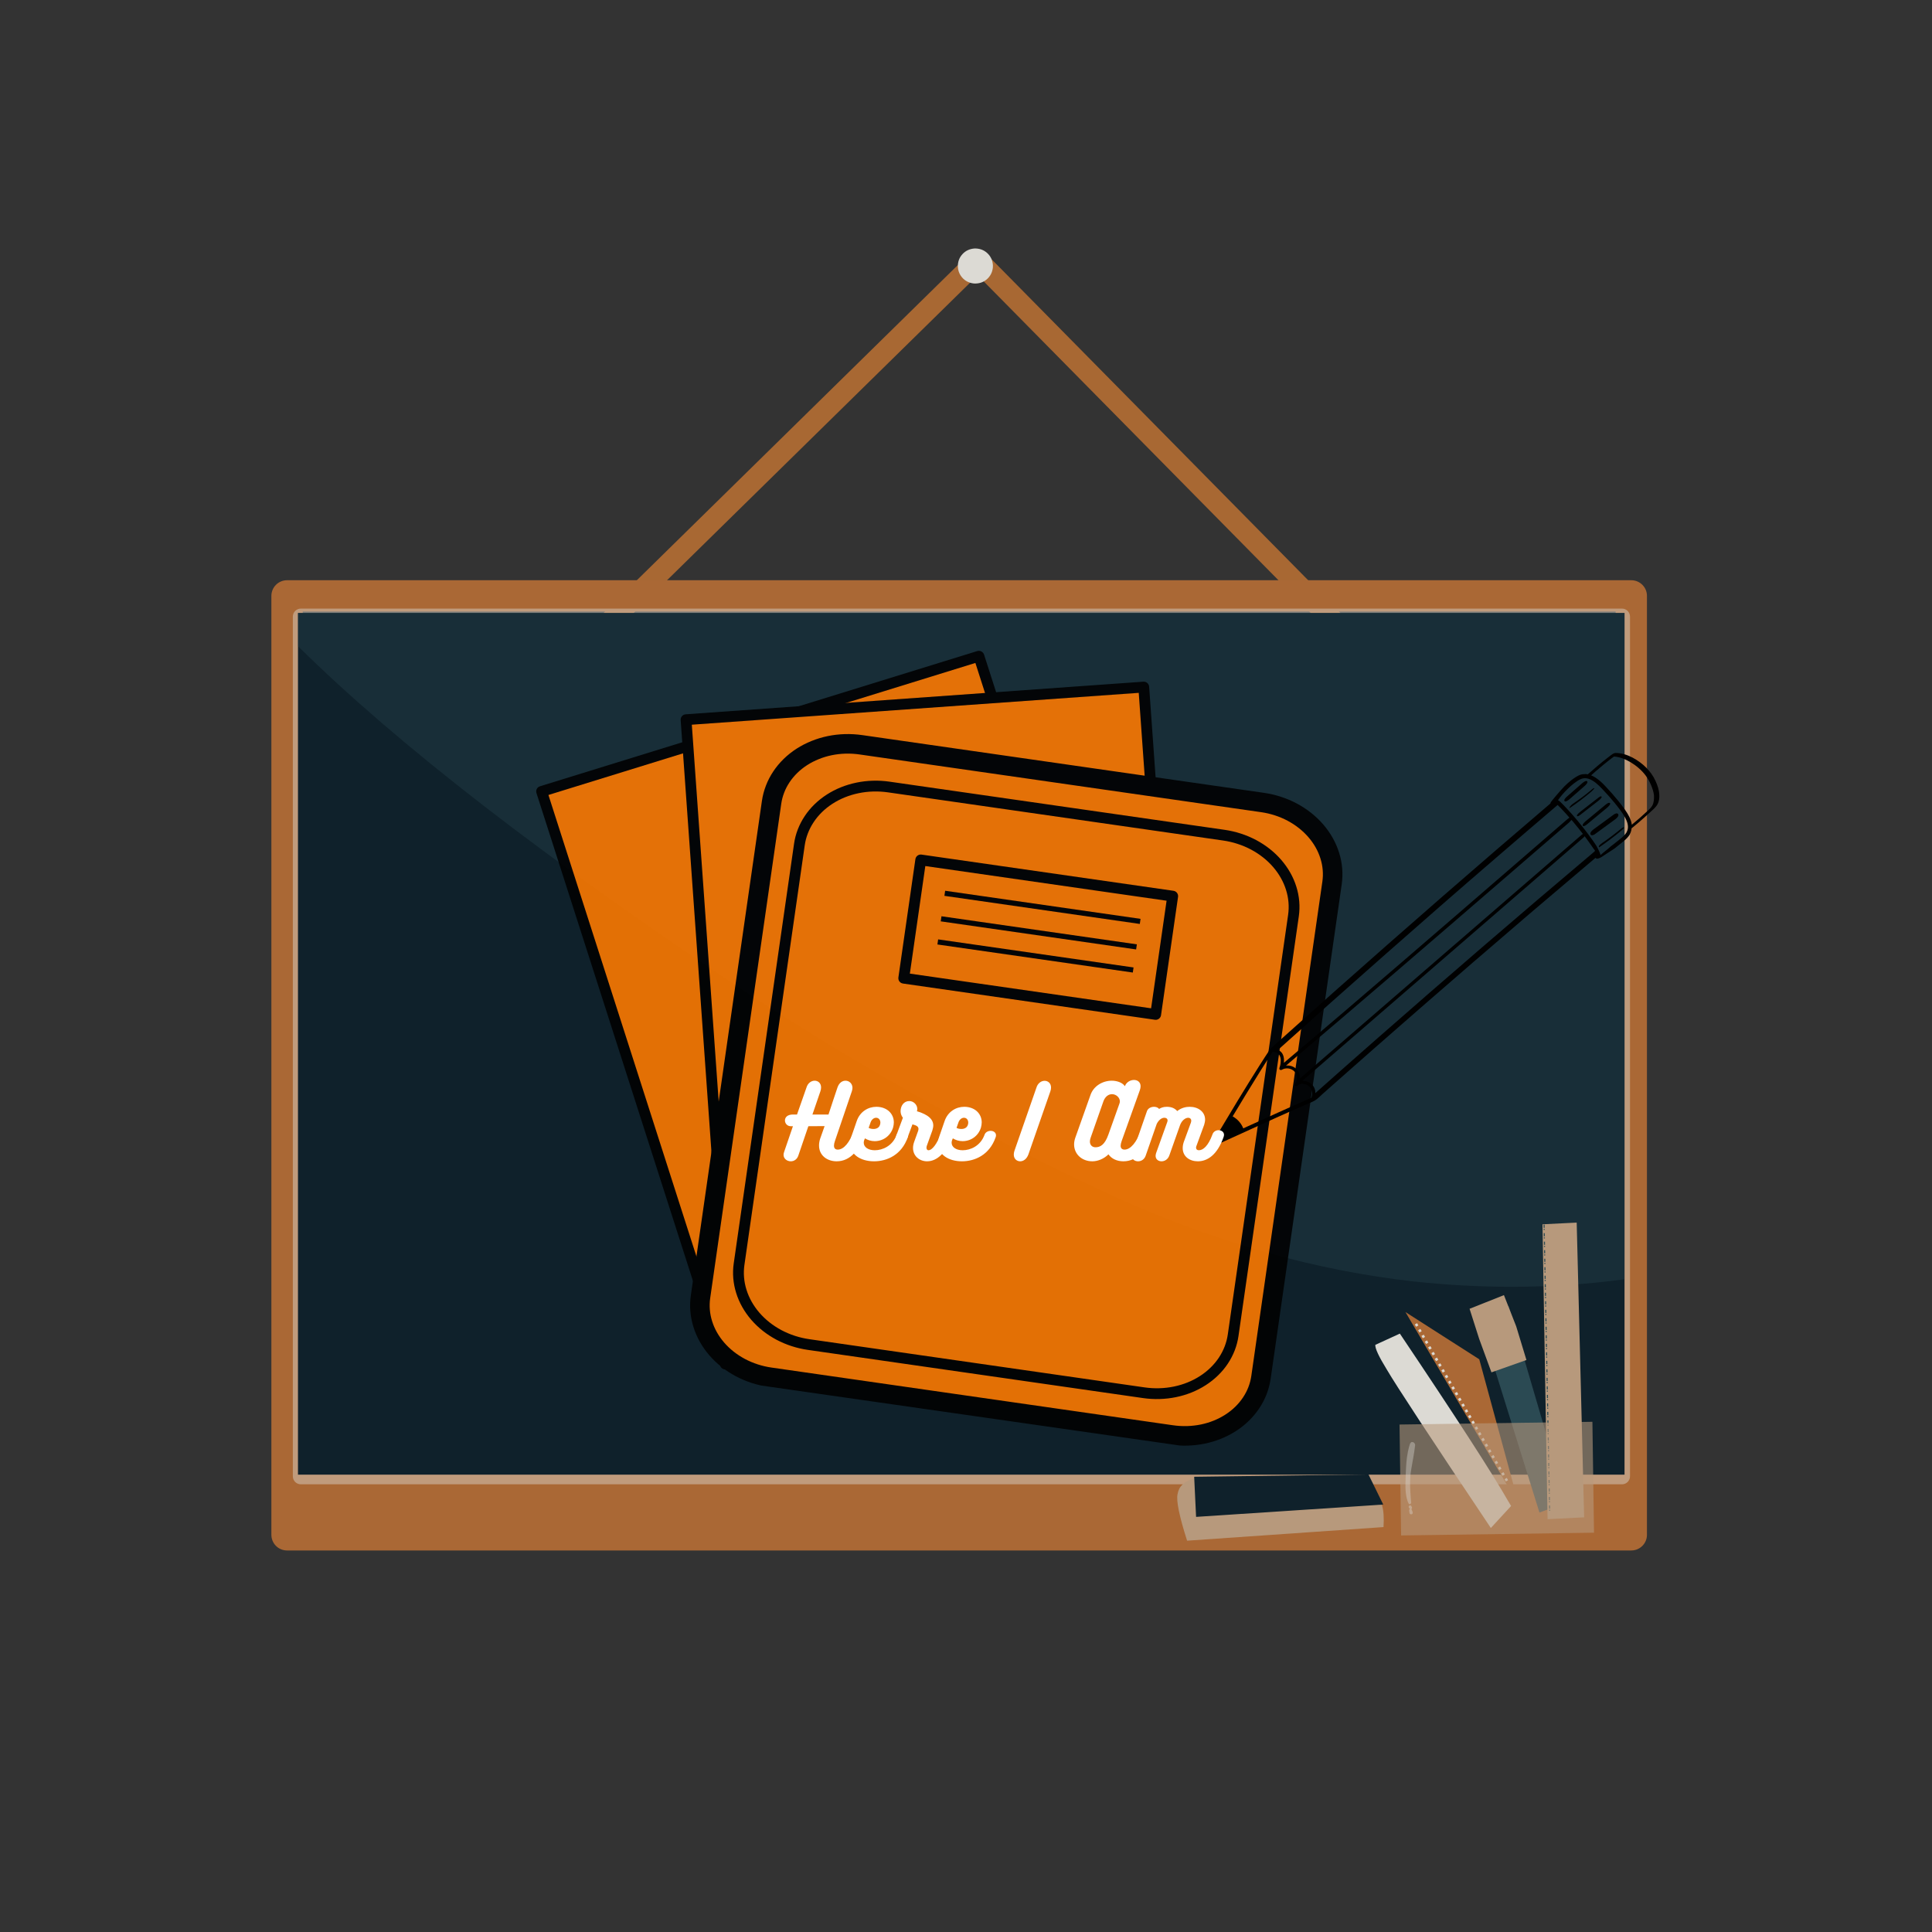 <svg xmlns="http://www.w3.org/2000/svg" xmlns:xlink="http://www.w3.org/1999/xlink" width="500" zoomAndPan="magnify" viewBox="0 0 375 375" height="500" preserveAspectRatio="xMidYMid meet" version="1.0"><rect x="0" y="0" width="375" height="375" fill="#333333" stroke="none"/><defs><filter x="0%" y="0%" width="100%" height="100%" id="1660d00b1e"><feColorMatrix values="0 0 0 0 1 0 0 0 0 1 0 0 0 0 1 0 0 0 1 0" color-interpolation-filters="sRGB"/></filter><g/><clipPath id="a528cf0a64"><path d="M 100 48.199 L 279 48.199 L 279 141 L 100 141 Z M 100 48.199 " clip-rule="nonzero"/></clipPath><clipPath id="b36d815641"><path d="M 185 48.199 L 193 48.199 L 193 56 L 185 56 Z M 185 48.199 " clip-rule="nonzero"/></clipPath><clipPath id="8086682e24"><path d="M 52.68 112 L 319.68 112 L 319.68 300.949 L 52.68 300.949 Z M 52.68 112 " clip-rule="nonzero"/></clipPath><mask id="44ac7fbdb5"><g filter="url(#1660d00b1e)"><rect x="-37.5" width="450" fill="#000000" y="-37.5" height="450" fill-opacity="0.88"/></g></mask><clipPath id="26e2baf2f3"><path d="M 18 14 L 139 14 L 139 152 L 18 152 Z M 18 14 " clip-rule="nonzero"/></clipPath><clipPath id="48e6ac6e8f"><path d="M -4.102 -2.617 L 205.258 27.375 L 184.305 173.633 L -25.059 143.637 Z M -4.102 -2.617 " clip-rule="nonzero"/></clipPath><clipPath id="9ea37d8859"><path d="M -4.102 -2.617 L 205.258 27.375 L 184.305 173.633 L -25.059 143.637 Z M -4.102 -2.617 " clip-rule="nonzero"/></clipPath><clipPath id="8207031656"><path d="M 17 13 L 140 13 L 140 153 L 17 153 Z M 17 13 " clip-rule="nonzero"/></clipPath><clipPath id="e0f576562d"><path d="M -4.102 -2.617 L 205.258 27.375 L 184.305 173.633 L -25.059 143.637 Z M -4.102 -2.617 " clip-rule="nonzero"/></clipPath><clipPath id="8982d21f37"><path d="M -4.102 -2.617 L 205.258 27.375 L 184.305 173.633 L -25.059 143.637 Z M -4.102 -2.617 " clip-rule="nonzero"/></clipPath><clipPath id="47c254675e"><path d="M 45 20 L 144 20 L 144 145 L 45 145 Z M 45 20 " clip-rule="nonzero"/></clipPath><clipPath id="eff70c99e2"><path d="M -4.102 -2.617 L 205.258 27.375 L 184.305 173.633 L -25.059 143.637 Z M -4.102 -2.617 " clip-rule="nonzero"/></clipPath><clipPath id="43fb9bc177"><path d="M -4.102 -2.617 L 205.258 27.375 L 184.305 173.633 L -25.059 143.637 Z M -4.102 -2.617 " clip-rule="nonzero"/></clipPath><clipPath id="75d4f5eaff"><path d="M 44 19 L 145 19 L 145 146 L 44 146 Z M 44 19 " clip-rule="nonzero"/></clipPath><clipPath id="a839c097db"><path d="M -4.102 -2.617 L 205.258 27.375 L 184.305 173.633 L -25.059 143.637 Z M -4.102 -2.617 " clip-rule="nonzero"/></clipPath><clipPath id="3511a6f86e"><path d="M -4.102 -2.617 L 205.258 27.375 L 184.305 173.633 L -25.059 143.637 Z M -4.102 -2.617 " clip-rule="nonzero"/></clipPath><clipPath id="d85234b9bc"><path d="M 49 31 L 172 31 L 172 166 L 49 166 Z M 49 31 " clip-rule="nonzero"/></clipPath><clipPath id="a02cf989cc"><path d="M -4.102 -2.617 L 205.258 27.375 L 184.305 173.633 L -25.059 143.637 Z M -4.102 -2.617 " clip-rule="nonzero"/></clipPath><clipPath id="482d04d935"><path d="M -4.102 -2.617 L 205.258 27.375 L 184.305 173.633 L -25.059 143.637 Z M -4.102 -2.617 " clip-rule="nonzero"/></clipPath><clipPath id="6c0d71b4b2"><path d="M 47 29 L 174 29 L 174 168 L 47 168 Z M 47 29 " clip-rule="nonzero"/></clipPath><clipPath id="9dca5bc780"><path d="M -4.102 -2.617 L 205.258 27.375 L 184.305 173.633 L -25.059 143.637 Z M -4.102 -2.617 " clip-rule="nonzero"/></clipPath><clipPath id="930cc371de"><path d="M -4.102 -2.617 L 205.258 27.375 L 184.305 173.633 L -25.059 143.637 Z M -4.102 -2.617 " clip-rule="nonzero"/></clipPath><clipPath id="702c5349d3"><path d="M 56 39 L 165 39 L 165 158 L 56 158 Z M 56 39 " clip-rule="nonzero"/></clipPath><clipPath id="c8515c4a39"><path d="M -4.102 -2.617 L 205.258 27.375 L 184.305 173.633 L -25.059 143.637 Z M -4.102 -2.617 " clip-rule="nonzero"/></clipPath><clipPath id="669f10bb73"><path d="M -4.102 -2.617 L 205.258 27.375 L 184.305 173.633 L -25.059 143.637 Z M -4.102 -2.617 " clip-rule="nonzero"/></clipPath><clipPath id="46c91db68d"><path d="M 55 38 L 166 38 L 166 159 L 55 159 Z M 55 38 " clip-rule="nonzero"/></clipPath><clipPath id="38396bae76"><path d="M -4.102 -2.617 L 205.258 27.375 L 184.305 173.633 L -25.059 143.637 Z M -4.102 -2.617 " clip-rule="nonzero"/></clipPath><clipPath id="55ed7c12b6"><path d="M -4.102 -2.617 L 205.258 27.375 L 184.305 173.633 L -25.059 143.637 Z M -4.102 -2.617 " clip-rule="nonzero"/></clipPath><clipPath id="094ecaa34a"><path d="M 88 53 L 141 53 L 141 84 L 88 84 Z M 88 53 " clip-rule="nonzero"/></clipPath><clipPath id="a86999dc65"><path d="M -4.102 -2.617 L 205.258 27.375 L 184.305 173.633 L -25.059 143.637 Z M -4.102 -2.617 " clip-rule="nonzero"/></clipPath><clipPath id="47ab588b32"><path d="M -4.102 -2.617 L 205.258 27.375 L 184.305 173.633 L -25.059 143.637 Z M -4.102 -2.617 " clip-rule="nonzero"/></clipPath><clipPath id="168cb01ee1"><path d="M 87 52 L 142 52 L 142 85 L 87 85 Z M 87 52 " clip-rule="nonzero"/></clipPath><clipPath id="c3d9941c5e"><path d="M -4.102 -2.617 L 205.258 27.375 L 184.305 173.633 L -25.059 143.637 Z M -4.102 -2.617 " clip-rule="nonzero"/></clipPath><clipPath id="0fd10625a5"><path d="M -4.102 -2.617 L 205.258 27.375 L 184.305 173.633 L -25.059 143.637 Z M -4.102 -2.617 " clip-rule="nonzero"/></clipPath><clipPath id="9d3f8774fd"><path d="M 91 54 L 141 54 L 141 72 L 91 72 Z M 91 54 " clip-rule="nonzero"/></clipPath><clipPath id="2316253d9b"><path d="M -4.102 -2.617 L 205.258 27.375 L 184.305 173.633 L -25.059 143.637 Z M -4.102 -2.617 " clip-rule="nonzero"/></clipPath><clipPath id="dc77bf1f32"><path d="M -4.102 -2.617 L 205.258 27.375 L 184.305 173.633 L -25.059 143.637 Z M -4.102 -2.617 " clip-rule="nonzero"/></clipPath><clipPath id="beabfd7e6b"><path d="M 90 59 L 140 59 L 140 77 L 90 77 Z M 90 59 " clip-rule="nonzero"/></clipPath><clipPath id="8fedfec53c"><path d="M -4.102 -2.617 L 205.258 27.375 L 184.305 173.633 L -25.059 143.637 Z M -4.102 -2.617 " clip-rule="nonzero"/></clipPath><clipPath id="852ef2944d"><path d="M -4.102 -2.617 L 205.258 27.375 L 184.305 173.633 L -25.059 143.637 Z M -4.102 -2.617 " clip-rule="nonzero"/></clipPath><clipPath id="4cd1e542a8"><path d="M 89 64 L 139 64 L 139 81 L 89 81 Z M 89 64 " clip-rule="nonzero"/></clipPath><clipPath id="eeec463bef"><path d="M -4.102 -2.617 L 205.258 27.375 L 184.305 173.633 L -25.059 143.637 Z M -4.102 -2.617 " clip-rule="nonzero"/></clipPath><clipPath id="eed81e8670"><path d="M -4.102 -2.617 L 205.258 27.375 L 184.305 173.633 L -25.059 143.637 Z M -4.102 -2.617 " clip-rule="nonzero"/></clipPath><clipPath id="d72c592ea5"><rect x="0" width="180" y="0" height="171"/></clipPath><clipPath id="49042927d8"><path d="M 235.121 146.117 L 322.121 146.117 L 322.121 222.617 L 235.121 222.617 Z M 235.121 146.117 " clip-rule="nonzero"/></clipPath></defs><g clip-path="url(#a528cf0a64)"><path fill="#a86833" d="M 100.887 134.938 L 188.344 49.062 C 189.152 48.266 190.453 48.277 191.25 49.086 L 278.355 137.406 C 279.152 138.211 279.141 139.512 278.332 140.309 C 277.527 141.105 276.227 141.094 275.43 140.285 L 188.32 51.965 L 191.227 51.988 L 103.766 137.863 C 102.957 138.66 101.656 138.648 100.859 137.84 C 100.062 137.031 100.074 135.73 100.887 134.938 Z M 100.887 134.938 " fill-opacity="1" fill-rule="nonzero"/></g><g clip-path="url(#b36d815641)"><path fill="#dcdad4" d="M 192.723 51.473 L 192.715 51.934 C 192.609 52.871 192.215 53.633 191.527 54.227 C 190.832 54.816 189.996 55.082 189.016 55.023 C 188.078 54.918 187.316 54.523 186.723 53.836 C 186.535 53.613 186.375 53.367 186.246 53.102 L 186.082 52.688 C 185.988 52.402 185.934 52.105 185.918 51.789 C 185.895 50.828 186.191 50.008 186.801 49.34 C 187.41 48.668 188.199 48.301 189.16 48.23 C 190.125 48.211 190.945 48.504 191.613 49.113 C 192.285 49.723 192.656 50.508 192.723 51.473 " fill-opacity="1" fill-rule="nonzero"/></g><g clip-path="url(#8086682e24)"><path fill="#aa6835" d="M 55.715 112.621 L 316.629 112.621 C 318.309 112.621 319.672 113.98 319.672 115.656 L 319.672 297.91 C 319.672 299.586 318.309 300.945 316.629 300.945 L 55.715 300.945 C 54.91 300.945 54.137 300.629 53.566 300.059 C 52.996 299.488 52.676 298.715 52.676 297.91 L 52.676 115.656 C 52.676 114.852 52.996 114.078 53.566 113.512 C 54.137 112.941 54.91 112.621 55.715 112.621 M 55.715 118.695 L 58.758 115.656 L 58.758 297.91 L 55.715 294.875 L 316.629 294.875 L 313.59 297.91 L 313.59 115.656 L 316.629 118.695 Z M 55.715 118.695 " fill-opacity="1" fill-rule="nonzero"/></g><path fill="#aa6835" d="M 57.414 282.344 L 314.035 282.344 C 316.105 282.344 317.785 284.02 317.785 286.09 L 317.785 291.898 C 317.785 293.965 316.105 295.641 314.035 295.641 L 57.414 295.641 C 56.418 295.641 55.465 295.246 54.762 294.547 C 54.059 293.844 53.664 292.891 53.664 291.898 L 53.664 286.09 C 53.664 285.098 54.059 284.145 54.762 283.441 C 55.465 282.738 56.418 282.344 57.414 282.344 M 57.414 289.832 L 61.164 286.09 L 61.164 291.898 L 57.414 288.152 L 314.035 288.152 L 310.289 291.898 L 310.289 286.09 L 314.035 289.836 Z M 57.414 289.832 " fill-opacity="1" fill-rule="nonzero"/><path fill="#dcdad4" d="M 58.395 118.129 L 314.824 118.129 C 315.688 118.129 316.383 118.828 316.383 119.688 L 316.383 286.547 C 316.383 287.406 315.688 288.105 314.824 288.105 L 58.395 288.105 C 57.98 288.105 57.586 287.941 57.293 287.648 C 57.004 287.355 56.84 286.961 56.84 286.547 L 56.84 119.688 C 56.84 119.273 57.004 118.879 57.293 118.586 C 57.586 118.293 57.98 118.129 58.395 118.129 M 58.395 121.242 L 59.953 119.688 L 59.953 286.547 L 58.395 284.992 L 314.824 284.992 L 313.27 286.547 L 313.27 119.688 L 314.824 121.242 Z M 58.395 121.242 " fill-opacity="0.451" fill-rule="nonzero"/><path fill="#0f212b" d="M 57.836 118.973 L 315.32 118.973 L 315.32 286.227 C 229.492 286.227 143.664 286.227 57.836 286.227 C 57.836 230.477 57.836 174.723 57.836 118.973 " fill-opacity="1" fill-rule="nonzero"/><path fill="#2b4a53" d="M 57.836 118.973 C 57.836 121.121 57.836 123.266 57.836 125.414 C 77.199 144.551 106.082 166.875 144.484 192.391 C 168.395 208.043 192.832 221.559 217.793 232.945 C 236.777 241.363 255.641 246.625 274.387 248.73 C 280.805 249.422 287.141 249.766 293.395 249.766 C 300.816 249.766 308.125 249.281 315.316 248.305 L 315.32 248.305 L 315.32 118.973 Z M 57.836 118.973 " fill-opacity="0.333" fill-rule="nonzero"/><path fill="#dcdad4" d="M 293.305 292.309 L 292.742 291.375 C 289.73 286.086 282.723 275.242 271.711 258.852 L 266.945 261.035 C 266.891 261.73 267.637 263.328 269.18 265.828 C 270.996 268.941 277.73 279.191 289.371 296.582 L 293.305 292.309 " fill-opacity="1" fill-rule="nonzero"/><path fill="#2b4a53" d="M 286.742 254.871 L 298.805 293.574 C 300.547 292.941 302.293 292.305 304.035 291.672 C 300.305 278.957 296.574 266.246 292.844 253.535 L 286.742 254.871 " fill-opacity="1" fill-rule="nonzero"/><path fill="#b7997c" d="M 289.488 266.375 L 287.102 259.859 L 285.242 254.035 L 291.914 251.383 L 294.293 257.441 L 296.281 263.977 L 289.488 266.375 " fill-opacity="1" fill-rule="nonzero"/><path fill="#aa6835" d="M 287.125 263.836 L 279.961 259.254 L 272.797 254.668 C 280.152 267.188 287.504 279.703 294.855 292.219 L 287.125 263.836 " fill-opacity="1" fill-rule="nonzero"/><path fill="#dcdad4" d="M 275.695 257.938 L 275.953 258.383 L 275.516 258.637 L 275.258 258.191 Z M 276.34 259.051 L 276.598 259.496 L 276.16 259.75 L 275.902 259.305 Z M 276.984 260.164 L 277.242 260.609 L 276.805 260.863 L 276.547 260.418 Z M 277.633 261.273 L 277.891 261.719 L 277.449 261.973 L 277.191 261.527 Z M 278.277 262.387 L 278.535 262.832 L 278.094 263.086 L 277.836 262.641 Z M 278.922 263.5 L 279.18 263.945 L 278.738 264.199 L 278.48 263.754 Z M 279.566 264.613 L 279.824 265.059 L 279.387 265.312 L 279.129 264.867 Z M 280.211 265.723 L 280.469 266.168 L 280.031 266.422 L 279.773 265.977 Z M 280.855 266.836 L 281.113 267.281 L 280.676 267.535 L 280.418 267.09 Z M 281.5 267.949 L 281.758 268.395 L 281.32 268.648 L 281.062 268.203 Z M 282.145 269.062 L 282.402 269.508 L 281.965 269.762 L 281.707 269.316 Z M 282.793 270.172 L 283.051 270.617 L 282.609 270.871 L 282.352 270.426 Z M 283.438 271.285 L 283.695 271.73 L 283.254 271.984 L 282.996 271.539 Z M 284.082 272.398 L 284.34 272.844 L 283.898 273.098 L 283.641 272.652 Z M 284.727 273.512 L 284.984 273.957 L 284.547 274.211 L 284.289 273.766 Z M 285.371 274.621 L 285.629 275.066 L 285.191 275.32 L 284.934 274.875 Z M 286.016 275.734 L 286.273 276.18 L 285.836 276.434 L 285.578 275.988 Z M 286.66 276.848 L 286.918 277.293 L 286.48 277.547 L 286.223 277.102 Z M 287.305 277.961 L 287.562 278.406 L 287.125 278.66 L 286.867 278.215 Z M 287.953 279.07 L 288.211 279.516 L 287.77 279.77 L 287.512 279.324 Z M 288.598 280.184 L 288.855 280.629 L 288.414 280.883 L 288.156 280.438 Z M 289.242 281.297 L 289.5 281.742 L 289.059 281.996 L 288.801 281.551 Z M 289.887 282.41 L 290.145 282.852 L 289.707 283.109 L 289.449 282.664 Z M 290.531 283.52 L 290.789 283.965 L 290.352 284.219 L 290.094 283.773 Z M 291.176 284.633 L 291.434 285.078 L 290.996 285.332 L 290.738 284.887 Z M 291.82 285.746 L 292.078 286.191 L 291.641 286.445 L 291.383 286 Z M 292.465 286.859 L 292.723 287.301 L 292.285 287.555 L 292.027 287.113 Z M 292.648 288.164 L 293.137 288.031 Z M 275.051 256.824 L 275.309 257.27 L 274.871 257.523 L 274.613 257.082 Z M 275.051 256.824 " fill-opacity="1" fill-rule="nonzero"/><path fill="#b7997c" d="M 299.395 237.633 L 299.887 266.25 L 300.383 294.871 C 302.75 294.75 305.117 294.633 307.48 294.512 C 307 275.441 306.52 256.375 306.035 237.305 L 299.395 237.633 " fill-opacity="1" fill-rule="nonzero"/><path fill="#2b4a53" d="M 299.824 238.523 L 299.828 238.73 L 299.625 238.734 L 299.621 238.527 Z M 299.84 239.348 L 299.855 239.969 L 299.652 239.973 L 299.641 239.352 Z M 299.859 240.176 L 299.863 240.379 L 299.66 240.383 L 299.656 240.18 Z M 299.875 241 L 299.887 241.621 L 299.684 241.625 L 299.672 241.004 Z M 299.891 241.824 L 299.895 242.031 L 299.691 242.035 L 299.688 241.828 Z M 299.906 242.652 L 299.918 243.273 L 299.715 243.277 L 299.703 242.656 Z M 299.922 243.477 L 299.926 243.684 L 299.723 243.688 L 299.719 243.48 Z M 299.938 244.305 L 299.949 244.922 L 299.746 244.926 L 299.734 244.309 Z M 299.953 245.129 L 299.957 245.336 L 299.754 245.34 L 299.75 245.133 Z M 299.969 245.957 L 299.98 246.574 L 299.777 246.578 L 299.766 245.961 Z M 299.984 246.781 L 299.988 246.988 L 299.789 246.992 L 299.781 246.785 Z M 300.004 247.609 L 300.016 248.227 L 299.812 248.23 L 299.801 247.613 Z M 300.02 248.434 L 300.023 248.641 L 299.82 248.645 L 299.816 248.438 Z M 300.035 249.262 L 300.047 249.879 L 299.844 249.883 L 299.832 249.266 Z M 300.051 250.086 L 300.055 250.293 L 299.852 250.297 L 299.848 250.09 Z M 300.066 250.91 L 300.078 251.531 L 299.875 251.535 L 299.863 250.914 Z M 300.082 251.738 L 300.086 251.945 L 299.883 251.949 L 299.879 251.742 Z M 300.098 252.562 L 300.109 253.184 L 299.906 253.188 L 299.895 252.566 Z M 300.113 253.391 L 300.117 253.598 L 299.914 253.602 L 299.91 253.395 Z M 300.129 254.215 L 300.141 254.836 L 299.941 254.84 L 299.926 254.219 Z M 300.145 255.043 L 300.152 255.25 L 299.949 255.254 L 299.945 255.047 Z M 300.164 255.867 L 300.176 256.488 L 299.973 256.492 L 299.961 255.871 Z M 300.18 256.695 L 300.184 256.898 L 299.98 256.902 L 299.977 256.699 Z M 300.195 257.52 L 300.207 258.141 L 300.004 258.145 L 299.992 257.523 Z M 300.211 258.344 L 300.215 258.551 L 300.012 258.555 L 300.008 258.348 Z M 300.227 259.172 L 300.238 259.793 L 300.035 259.797 L 300.023 259.176 Z M 300.242 259.996 L 300.246 260.203 L 300.043 260.207 L 300.039 260 Z M 300.258 260.824 L 300.27 261.441 L 300.066 261.445 L 300.055 260.828 Z M 300.273 261.648 L 300.277 261.855 L 300.074 261.859 L 300.07 261.652 Z M 300.289 262.477 L 300.305 263.094 L 300.102 263.098 L 300.09 262.48 Z M 300.309 263.301 L 300.312 263.508 L 300.109 263.512 L 300.105 263.305 Z M 300.324 264.129 L 300.336 264.746 L 300.133 264.75 L 300.121 264.133 Z M 300.34 264.953 L 300.344 265.16 L 300.141 265.164 L 300.137 264.957 Z M 300.355 265.781 L 300.367 266.398 L 300.164 266.402 L 300.152 265.785 Z M 300.371 266.605 L 300.375 266.812 L 300.172 266.816 L 300.168 266.609 Z M 300.387 267.43 L 300.398 268.051 L 300.195 268.055 L 300.184 267.434 Z M 300.402 268.258 L 300.406 268.465 L 300.203 268.469 L 300.199 268.262 Z M 300.418 269.082 L 300.43 269.703 L 300.227 269.707 L 300.215 269.086 Z M 300.434 269.91 L 300.438 270.117 L 300.238 270.121 L 300.234 269.914 Z M 300.453 270.734 L 300.465 271.355 L 300.262 271.359 L 300.25 270.738 Z M 300.469 271.562 L 300.473 271.766 L 300.27 271.773 L 300.266 271.566 Z M 300.484 272.387 L 300.496 273.008 L 300.293 273.012 L 300.281 272.391 Z M 300.5 273.215 L 300.504 273.418 L 300.301 273.422 L 300.297 273.219 Z M 300.516 274.039 L 300.527 274.66 L 300.324 274.664 L 300.312 274.043 Z M 300.531 274.863 L 300.535 275.07 L 300.332 275.074 L 300.328 274.867 Z M 300.547 275.691 L 300.559 276.309 L 300.355 276.312 L 300.344 275.695 Z M 300.562 276.516 L 300.566 276.723 L 300.363 276.727 L 300.359 276.52 Z M 300.578 277.344 L 300.594 277.961 L 300.391 277.965 L 300.375 277.348 Z M 300.598 278.168 L 300.602 278.375 L 300.398 278.379 L 300.395 278.172 Z M 300.613 278.996 L 300.625 279.613 L 300.422 279.617 L 300.41 279 Z M 300.629 279.82 L 300.633 280.027 L 300.43 280.031 L 300.426 279.824 Z M 300.645 280.648 L 300.656 281.266 L 300.453 281.27 L 300.441 280.652 Z M 300.66 281.473 L 300.664 281.68 L 300.461 281.684 L 300.457 281.477 Z M 300.676 282.297 L 300.688 282.918 L 300.484 282.922 L 300.473 282.301 Z M 300.691 283.125 L 300.695 283.332 L 300.492 283.336 L 300.488 283.129 Z M 300.707 283.949 L 300.719 284.57 L 300.516 284.574 L 300.504 283.953 Z M 300.723 284.777 L 300.727 284.984 L 300.523 284.988 L 300.52 284.781 Z M 300.742 285.602 L 300.754 286.223 L 300.551 286.227 L 300.539 285.605 Z M 300.758 286.43 L 300.762 286.637 L 300.559 286.641 L 300.555 286.434 Z M 300.773 287.254 L 300.785 287.875 L 300.582 287.879 L 300.57 287.258 Z M 300.789 288.082 L 300.793 288.285 L 300.59 288.289 L 300.586 288.086 Z M 300.805 288.906 L 300.816 289.527 L 300.613 289.531 L 300.602 288.91 Z M 300.82 289.73 L 300.824 289.938 L 300.621 289.941 L 300.617 289.734 Z M 300.836 290.559 L 300.848 291.176 L 300.645 291.18 L 300.633 290.562 Z M 300.852 291.383 L 300.855 291.59 L 300.652 291.594 L 300.648 291.387 Z M 300.867 292.211 L 300.879 292.828 L 300.68 292.832 L 300.664 292.215 Z M 300.883 293.035 L 300.891 293.242 L 300.688 293.246 L 300.684 293.039 Z M 299.809 237.695 L 299.82 238.316 L 299.617 238.32 L 299.605 237.699 Z M 299.809 237.695 " fill-opacity="0.996" fill-rule="nonzero"/><path fill="#b7997c" d="M 271.645 276.5 L 290.367 276.234 L 309.086 275.969 C 309.191 283.145 309.293 290.32 309.395 297.496 C 296.914 297.676 284.434 297.852 271.953 298.031 C 271.852 290.855 271.746 283.68 271.645 276.5 " fill-opacity="0.588" fill-rule="nonzero"/><path fill="#dcdad4" d="M 274.203 279.891 L 273.914 279.922 L 273.699 280.188 C 273.625 280.395 273.562 280.602 273.504 280.809 C 273.344 281.363 273.207 282.039 273.094 282.84 C 273.016 283.41 272.953 284.098 272.91 284.895 C 272.871 285.531 272.832 286.594 272.797 288.082 C 272.777 289.109 272.863 290.027 273.051 290.828 C 273.164 291.285 273.301 291.652 273.457 291.926 L 273.738 291.957 L 273.914 291.73 C 273.898 291.512 273.879 291.289 273.852 291.066 C 273.805 290.344 273.773 289.879 273.754 289.668 C 273.73 289.234 273.715 288.879 273.707 288.609 C 273.684 287.891 273.699 287.16 273.758 286.418 C 273.77 286.195 273.824 285.781 273.922 285.18 C 274.02 284.57 274.164 283.77 274.344 282.77 C 274.398 282.461 274.449 282.156 274.496 281.859 C 274.582 281.324 274.641 280.875 274.676 280.516 L 274.652 280.297 L 274.477 280.031 L 274.203 279.891 M 273.605 292.176 L 273.418 292.43 L 273.441 292.582 L 273.508 292.688 L 273.664 292.891 L 273.551 292.996 L 273.512 293.191 C 273.531 293.312 273.547 293.414 273.562 293.5 L 273.578 293.633 L 273.633 293.824 L 273.789 293.918 L 273.973 293.926 L 274.125 293.859 L 274.211 293.695 L 274.195 293.508 L 274.117 293.285 L 274.047 293.117 L 273.949 292.91 L 274.062 292.785 L 274.078 292.617 L 274.055 292.539 C 273.949 292.348 273.891 292.246 273.883 292.234 L 273.605 292.176 " fill-opacity="0.388" fill-rule="nonzero"/><path fill="#b7997c" d="M 232.176 286.828 L 231.762 286.973 C 229.871 287.488 228.805 288.5 228.566 290.008 C 228.277 291.266 228.891 294.277 230.414 299.047 L 268.539 296.406 C 268.652 294.602 268.559 293.203 268.258 292.215 C 268.016 291.242 267.297 289.695 266.094 287.578 L 232.176 286.828 " fill-opacity="1" fill-rule="nonzero"/><path fill="#0f212b" d="M 231.789 286.637 L 231.973 290.531 L 232.16 294.426 C 244.27 293.629 256.379 292.828 268.488 292.031 C 267.531 290.086 266.574 288.141 265.621 286.191 L 231.789 286.637 " fill-opacity="1" fill-rule="nonzero"/><g mask="url(#44ac7fbdb5)"><g transform="matrix(1, 0, 0, 1, 87, 113)"><g clip-path="url(#d72c592ea5)"><g clip-path="url(#26e2baf2f3)"><g clip-path="url(#48e6ac6e8f)"><g clip-path="url(#9ea37d8859)"><path fill="#ff7a00" d="M 18.328 40.387 L 103.188 14.133 L 138.875 125.227 L 54.02 151.48 Z M 18.328 40.387 " fill-opacity="1" fill-rule="nonzero"/></g></g></g><g clip-path="url(#8207031656)"><g clip-path="url(#e0f576562d)"><g clip-path="url(#8982d21f37)"><path stroke-linecap="butt" transform="matrix(0.954, -0.295, 0.305, 0.951, -151.801, -477.255)" fill="none" stroke-linejoin="round" d="M 3.662 545.69 L 92.63 545.691 L 92.629 662.56 L 3.665 662.56 Z M 3.662 545.69 " stroke="#000000" stroke-width="2.1" stroke-opacity="1" stroke-miterlimit="4"/></g></g></g><g clip-path="url(#47c254675e)"><g clip-path="url(#eff70c99e2)"><g clip-path="url(#43fb9bc177)"><path fill="#ff7a00" d="M 45.988 26.703 L 134.82 20.398 L 143.176 138.105 L 54.344 144.41 Z M 45.988 26.703 " fill-opacity="1" fill-rule="nonzero"/></g></g></g><g clip-path="url(#75d4f5eaff)"><g clip-path="url(#a839c097db)"><g clip-path="url(#3511a6f86e)"><path stroke-linecap="butt" transform="matrix(0.996, -0.071, 0.071, 0.996, -151.802, -477.256)" fill="none" stroke-linejoin="round" d="M 161.868 517.511 L 251.064 517.512 L 251.065 635.701 L 161.869 635.7 Z M 161.868 517.511 " stroke="#000000" stroke-width="2.1" stroke-opacity="1" stroke-miterlimit="4"/></g></g></g><g clip-path="url(#d85234b9bc)"><g clip-path="url(#a02cf989cc)"><g clip-path="url(#482d04d935)"><path fill="#ff7a00" d="M 80.395 31.598 L 158.375 42.77 C 159.391 42.914 160.379 43.145 161.348 43.457 C 162.316 43.77 163.246 44.164 164.133 44.633 C 165.02 45.105 165.848 45.645 166.621 46.254 C 167.391 46.863 168.09 47.531 168.719 48.254 C 169.344 48.98 169.887 49.746 170.344 50.559 C 170.805 51.371 171.168 52.211 171.438 53.082 C 171.711 53.949 171.883 54.828 171.957 55.719 C 172.031 56.609 172.004 57.496 171.879 58.375 L 158.125 154.379 C 157.996 155.258 157.773 156.113 157.453 156.949 C 157.133 157.785 156.719 158.578 156.215 159.336 C 155.711 160.094 155.125 160.797 154.457 161.449 C 153.793 162.102 153.055 162.684 152.25 163.203 C 151.445 163.723 150.586 164.168 149.676 164.535 C 148.762 164.906 147.816 165.191 146.832 165.395 C 145.848 165.594 144.848 165.711 143.828 165.742 C 142.812 165.77 141.797 165.711 140.785 165.566 L 62.801 154.395 C 61.789 154.25 60.801 154.02 59.832 153.707 C 58.863 153.395 57.934 153 57.047 152.531 C 56.16 152.059 55.332 151.52 54.559 150.91 C 53.785 150.301 53.086 149.633 52.461 148.91 C 51.832 148.184 51.293 147.414 50.832 146.602 C 50.375 145.793 50.012 144.949 49.742 144.082 C 49.469 143.215 49.297 142.336 49.223 141.441 C 49.148 140.551 49.176 139.668 49.301 138.785 L 63.055 42.785 C 63.18 41.906 63.406 41.051 63.727 40.215 C 64.047 39.379 64.461 38.582 64.965 37.828 C 65.469 37.07 66.055 36.363 66.719 35.715 C 67.387 35.062 68.125 34.477 68.93 33.957 C 69.734 33.438 70.594 32.996 71.504 32.629 C 72.418 32.258 73.363 31.973 74.348 31.77 C 75.332 31.566 76.332 31.453 77.352 31.422 C 78.367 31.395 79.383 31.453 80.395 31.598 " fill-opacity="1" fill-rule="nonzero"/></g></g></g><g clip-path="url(#6c0d71b4b2)"><g clip-path="url(#9dca5bc780)"><g clip-path="url(#930cc371de)"><path stroke-linecap="butt" transform="matrix(0.988, 0.142, -0.142, 0.988, -151.801, -477.255)" fill="none" stroke-linejoin="round" d="M 302.489 471.521 L 381.39 471.521 C 382.417 471.52 383.43 471.609 384.435 471.781 C 385.44 471.953 386.417 472.212 387.363 472.551 C 388.309 472.894 389.207 473.31 390.06 473.805 C 390.91 474.3 391.698 474.862 392.424 475.49 C 393.147 476.121 393.794 476.803 394.363 477.544 C 394.935 478.284 395.414 479.065 395.805 479.89 C 396.2 480.711 396.495 481.558 396.695 482.431 C 396.895 483.303 396.994 484.186 396.995 485.075 L 396.995 582.212 C 396.992 583.102 396.893 583.982 396.694 584.856 C 396.495 585.73 396.197 586.575 395.805 587.398 C 395.413 588.221 394.932 589.001 394.363 589.743 C 393.797 590.484 393.148 591.166 392.424 591.795 C 391.7 592.425 390.911 592.988 390.061 593.482 C 389.207 593.979 388.31 594.396 387.363 594.738 C 386.416 595.075 385.441 595.333 384.435 595.509 C 383.431 595.68 382.416 595.767 381.393 595.767 L 302.488 595.768 C 301.464 595.768 300.452 595.68 299.447 595.508 C 298.442 595.335 297.464 595.076 296.519 594.738 C 295.572 594.395 294.675 593.978 293.821 593.484 C 292.968 592.989 292.18 592.427 291.458 591.799 C 290.731 591.168 290.087 590.481 289.515 589.741 C 288.947 589.005 288.467 588.22 288.076 587.398 C 287.682 586.577 287.387 585.73 287.186 584.854 C 286.986 583.981 286.888 583.102 286.886 582.209 L 286.887 485.076 C 286.886 484.187 286.989 483.307 287.188 482.433 C 287.386 481.558 287.684 480.709 288.076 479.89 C 288.468 479.067 288.949 478.283 289.515 477.546 C 290.085 476.804 290.733 476.119 291.457 475.489 C 292.181 474.86 292.971 474.3 293.821 473.807 C 294.674 473.309 295.571 472.892 296.518 472.551 C 297.465 472.21 298.441 471.955 299.447 471.779 C 300.45 471.608 301.465 471.522 302.489 471.521 " stroke="#000000" stroke-width="3.8" stroke-opacity="1" stroke-miterlimit="4"/></g></g></g><g clip-path="url(#702c5349d3)"><g clip-path="url(#c8515c4a39)"><g clip-path="url(#669f10bb73)"><path fill="#ff7a00" d="M 85.797 39.793 L 150.887 49.117 C 151.902 49.266 152.891 49.492 153.859 49.809 C 154.828 50.121 155.758 50.516 156.645 50.984 C 157.531 51.457 158.359 51.996 159.133 52.605 C 159.902 53.215 160.605 53.883 161.23 54.605 C 161.855 55.332 162.398 56.098 162.855 56.91 C 163.316 57.723 163.68 58.562 163.949 59.43 C 164.223 60.301 164.395 61.18 164.469 62.07 C 164.543 62.961 164.516 63.848 164.391 64.727 L 152.719 146.184 C 152.594 147.062 152.371 147.922 152.051 148.754 C 151.727 149.59 151.316 150.387 150.812 151.145 C 150.309 151.902 149.723 152.605 149.055 153.254 C 148.387 153.906 147.652 154.492 146.844 155.012 C 146.039 155.531 145.184 155.973 144.27 156.344 C 143.359 156.711 142.41 156.996 141.426 157.199 C 140.441 157.402 139.441 157.516 138.426 157.547 C 137.406 157.578 136.391 157.52 135.379 157.375 L 70.289 148.047 C 69.277 147.902 68.285 147.672 67.316 147.359 C 66.348 147.047 65.422 146.652 64.531 146.184 C 63.645 145.711 62.816 145.172 62.043 144.562 C 61.273 143.953 60.574 143.285 59.945 142.562 C 59.32 141.836 58.777 141.066 58.32 140.258 C 57.863 139.445 57.496 138.605 57.227 137.734 C 56.953 136.867 56.781 135.988 56.707 135.098 C 56.633 134.207 56.66 133.32 56.785 132.441 L 68.457 50.984 C 68.582 50.102 68.805 49.246 69.129 48.41 C 69.449 47.578 69.863 46.781 70.367 46.023 C 70.871 45.266 71.453 44.562 72.121 43.91 C 72.789 43.262 73.527 42.676 74.332 42.156 C 75.137 41.637 75.996 41.191 76.906 40.824 C 77.82 40.457 78.766 40.172 79.75 39.969 C 80.734 39.766 81.734 39.648 82.754 39.621 C 83.77 39.59 84.785 39.648 85.797 39.793 " fill-opacity="1" fill-rule="nonzero"/></g></g></g><g clip-path="url(#46c91db68d)"><g clip-path="url(#38396bae76)"><g clip-path="url(#55ed7c12b6)"><path stroke-linecap="butt" transform="matrix(0.988, 0.142, -0.142, 0.988, -151.801, -477.255)" fill="none" stroke-linejoin="round" d="M 309.009 478.879 L 374.867 478.878 C 375.895 478.881 376.907 478.966 377.913 479.142 C 378.917 479.314 379.895 479.573 380.841 479.912 C 381.787 480.254 382.685 480.671 383.538 481.166 C 384.388 481.66 385.18 482.223 385.902 482.851 C 386.625 483.482 387.272 484.164 387.841 484.905 C 388.413 485.645 388.892 486.426 389.283 487.247 C 389.678 488.072 389.973 488.919 390.173 489.792 C 390.373 490.664 390.472 491.547 390.473 492.436 L 390.471 574.855 C 390.472 575.744 390.373 576.628 390.174 577.498 C 389.971 578.373 389.678 579.221 389.286 580.044 C 388.894 580.867 388.413 581.647 387.843 582.385 C 387.273 583.127 386.628 583.812 385.9 584.442 C 385.176 585.071 384.391 585.63 383.537 586.128 C 382.687 586.622 381.786 587.039 380.839 587.38 C 379.892 587.722 378.917 587.976 377.914 588.151 C 376.908 588.327 375.893 588.413 374.869 588.414 L 309.011 588.411 C 307.987 588.411 306.971 588.323 305.966 588.151 C 304.961 587.979 303.987 587.719 303.037 587.381 C 302.091 587.038 301.193 586.622 300.34 586.127 C 299.491 585.632 298.702 585.07 297.976 584.442 C 297.253 583.811 296.606 583.125 296.038 582.388 C 295.469 581.648 294.986 580.867 294.595 580.042 C 294.201 579.221 293.905 578.374 293.705 577.501 C 293.505 576.629 293.406 575.746 293.406 574.857 L 293.407 492.438 C 293.406 491.545 293.505 490.665 293.708 489.79 C 293.907 488.92 294.205 488.071 294.597 487.248 C 294.988 486.425 295.466 485.646 296.035 484.904 C 296.605 484.166 297.254 483.48 297.978 482.851 C 298.702 482.222 299.491 481.658 300.341 481.165 C 301.195 480.671 302.092 480.254 303.039 479.913 C 303.986 479.571 304.961 479.313 305.968 479.141 C 306.97 478.966 307.986 478.88 309.009 478.879 " stroke="#000000" stroke-width="2.1" stroke-opacity="1" stroke-miterlimit="4"/></g></g></g><g clip-path="url(#094ecaa34a)"><g clip-path="url(#a86999dc65)"><g clip-path="url(#47ab588b32)"><path fill="#ff7a00" d="M 92.02 53.949 L 140.941 60.957 L 137.648 83.922 L 88.73 76.91 Z M 92.02 53.949 " fill-opacity="1" fill-rule="nonzero"/></g></g></g><g clip-path="url(#168cb01ee1)"><g clip-path="url(#c3d9941c5e)"><g clip-path="url(#0fd10625a5)"><path stroke-linecap="butt" transform="matrix(0.988, 0.142, -0.142, 0.988, -151.801, -477.255)" fill="none" stroke-linejoin="round" d="M 317.19 492.031 L 366.689 492.03 L 366.686 515.266 L 317.19 515.263 Z M 317.19 492.031 " stroke="#000000" stroke-width="2.1" stroke-opacity="1" stroke-miterlimit="4"/></g></g></g><g clip-path="url(#9d3f8774fd)"><g clip-path="url(#2316253d9b)"><g clip-path="url(#dc77bf1f32)"><path stroke-linecap="butt" transform="matrix(0.988, 0.142, -0.142, 0.988, -151.801, -477.255)" fill="none" stroke-linejoin="miter" d="M 322.741 497.788 L 361.127 497.791 " stroke="#000000" stroke-width="1" stroke-opacity="1" stroke-miterlimit="4"/></g></g></g><g clip-path="url(#beabfd7e6b)"><g clip-path="url(#8fedfec53c)"><g clip-path="url(#852ef2944d)"><path stroke-linecap="butt" transform="matrix(0.988, 0.142, -0.142, 0.988, -151.801, -477.255)" fill="none" stroke-linejoin="miter" d="M 322.74 502.8 L 361.125 502.799 " stroke="#000000" stroke-width="1" stroke-opacity="1" stroke-miterlimit="4"/></g></g></g><g clip-path="url(#4cd1e542a8)"><g clip-path="url(#eeec463bef)"><g clip-path="url(#eed81e8670)"><path stroke-linecap="butt" transform="matrix(0.988, 0.142, -0.142, 0.988, -151.801, -477.255)" fill="none" stroke-linejoin="miter" d="M 322.739 507.342 L 361.127 507.339 " stroke="#000000" stroke-width="1" stroke-opacity="1" stroke-miterlimit="4"/></g></g></g></g></g></g><g clip-path="url(#49042927d8)"><path fill="#000000" d="M 322.066 154.242 C 322.031 153.309 321.715 152.41 321.328 151.566 C 320.449 149.617 318.773 148.066 316.91 147.066 C 316.398 146.801 315.871 146.574 315.324 146.414 C 314.797 146.258 314.199 146.152 313.617 146.152 C 313.195 146.152 312.898 146.434 312.578 146.66 C 312.367 146.82 312.176 146.977 311.965 147.137 C 310.695 148.121 309.48 149.16 308.285 150.215 C 308.25 150.25 308.215 150.266 308.195 150.301 C 308.039 150.266 307.879 150.25 307.723 150.25 C 307.371 150.25 307.02 150.285 306.684 150.406 C 306.523 150.461 306.367 150.547 306.227 150.617 C 306.086 150.707 305.945 150.777 305.805 150.863 C 305.539 151.039 305.277 151.215 305.027 151.41 C 304.535 151.797 304.078 152.199 303.641 152.641 C 302.848 153.449 301.07 155.578 301.016 155.699 C 300.98 155.77 300.945 155.859 300.945 155.945 C 293.977 161.891 287.043 167.871 280.125 173.887 C 272.996 180.094 265.887 186.355 258.809 192.633 C 254.852 196.168 250.891 199.703 246.93 203.258 C 246.91 203.273 246.559 203.59 246.453 203.75 C 245.062 205.84 243.727 207.988 242.387 210.133 C 240.98 212.402 239.59 214.688 238.219 216.992 C 237.32 218.488 236.422 219.965 235.559 221.477 C 235.453 221.652 235.348 221.844 235.242 222.023 C 235.242 222.039 235.227 222.059 235.227 222.074 C 235.172 222.18 235.121 222.34 235.207 222.445 C 235.332 222.586 235.559 222.461 235.684 222.41 C 236.141 222.199 236.598 222.004 237.039 221.793 C 238.902 220.949 240.75 220.105 242.602 219.262 C 246.312 217.57 250.027 215.883 253.777 214.266 C 254.391 214 255.062 213.773 255.59 213.352 C 255.957 213.051 256.312 212.719 256.664 212.383 C 257.031 212.051 257.418 211.715 257.789 211.383 C 258.547 210.715 259.285 210.062 260.043 209.395 C 260.797 208.727 261.539 208.074 262.293 207.406 C 263.051 206.738 263.789 206.086 264.547 205.418 C 265.305 204.75 266.043 204.102 266.801 203.434 C 267.559 202.762 268.297 202.113 269.055 201.461 C 269.809 200.812 270.551 200.145 271.305 199.492 C 272.062 198.84 272.82 198.172 273.559 197.523 C 274.316 196.871 275.074 196.203 275.812 195.555 C 276.57 194.902 277.324 194.234 278.082 193.582 C 278.84 192.934 279.598 192.266 280.352 191.613 C 281.109 190.961 281.867 190.312 282.625 189.645 C 283.379 188.992 284.137 188.344 284.895 187.676 C 285.652 187.004 286.406 186.371 287.164 185.723 C 287.922 185.07 288.68 184.422 289.434 183.77 C 290.191 183.117 290.949 182.469 291.707 181.816 C 292.461 181.168 293.219 180.516 293.977 179.867 C 294.734 179.215 295.488 178.562 296.246 177.914 C 296.773 177.473 297.285 177.016 297.812 176.578 C 301.773 173.199 305.734 169.84 309.691 166.5 C 309.73 166.57 309.781 166.621 309.871 166.641 C 309.941 166.656 310.012 166.676 310.082 166.656 C 310.152 166.656 310.223 166.621 310.293 166.605 C 310.66 166.5 310.977 166.27 311.297 166.059 C 311.488 165.938 311.684 165.797 311.875 165.672 C 312.316 165.391 312.738 165.109 313.18 164.828 C 313.25 164.777 313.32 164.742 313.391 164.688 L 314.023 164.176 L 314.727 163.613 C 315.184 163.227 315.695 162.859 316.102 162.312 C 316.453 161.875 316.645 161.312 316.699 160.75 C 316.75 160.715 316.805 160.68 316.855 160.645 C 317.633 160.008 318.406 159.359 319.145 158.691 C 319.531 158.355 319.902 158.023 320.27 157.672 C 320.641 157.32 321.062 156.984 321.379 156.598 C 321.98 155.91 322.121 155.066 322.066 154.242 Z M 268.984 185.16 C 276.039 178.934 283.133 172.742 290.262 166.605 C 294.273 163.141 298.305 159.691 302.336 156.246 C 302.496 156.402 302.688 156.598 302.863 156.773 L 303.41 157.355 C 303.832 157.793 304.238 158.25 304.625 158.707 C 304.359 158.883 304.133 159.094 304.043 159.164 C 289.855 171.422 275.672 183.734 261.398 195.941 C 257.348 199.406 253.285 202.852 249.199 206.297 C 249.254 205.77 249.234 205.227 249.023 204.734 C 248.832 204.277 248.477 203.961 248.055 203.785 C 254.992 197.539 261.977 191.332 268.984 185.16 Z M 305.027 159.148 C 305.207 159.34 305.383 159.535 305.539 159.746 C 306.121 160.449 306.703 161.152 307.246 161.875 C 307.125 161.926 307 162.016 306.859 162.156 C 292.586 174.5 278.312 186.848 264.039 199.195 C 260.129 202.57 256.238 205.945 252.332 209.324 C 252.367 208.672 252.141 208.004 251.645 207.512 C 251.102 206.984 250.363 206.758 249.621 206.828 C 263.93 194.727 278.117 182.484 292.285 170.246 C 296.371 166.727 300.434 163.191 304.52 159.676 C 304.57 159.605 304.816 159.375 305.027 159.148 Z M 254.531 213.086 C 252.352 214.035 250.184 214.988 248.02 215.973 C 245.785 216.973 243.551 217.992 241.316 219.016 C 240.926 218.027 240.188 217.203 239.254 216.691 C 240.082 215.32 240.91 213.949 241.738 212.578 C 242.672 211.066 243.602 209.535 244.535 208.039 C 245.344 206.738 246.172 205.453 247 204.172 C 247.703 204.137 248.32 204.504 248.512 205.207 C 248.602 205.508 248.617 205.824 248.582 206.141 C 248.566 206.367 248.531 206.613 248.477 206.844 C 248.441 206.984 248.391 207.109 248.355 207.23 C 248.336 207.301 248.336 207.371 248.32 207.441 C 248.32 207.477 248.336 207.531 248.355 207.566 C 248.406 207.637 248.496 207.672 248.582 207.688 C 248.652 207.688 248.742 207.688 248.812 207.637 C 249.57 207.18 250.625 207.32 251.242 207.969 C 251.504 208.25 251.664 208.602 251.699 208.988 C 251.734 209.305 251.699 209.605 251.594 209.902 C 251.574 209.957 251.559 209.992 251.539 210.043 C 251.504 210.133 251.453 210.203 251.398 210.289 C 251.383 210.344 251.363 210.379 251.328 210.43 C 251.312 210.484 251.277 210.52 251.293 210.59 C 251.312 210.715 251.418 210.766 251.523 210.801 C 251.629 210.82 251.77 210.801 251.859 210.715 C 252.508 210.078 253.688 210.395 254.25 210.996 C 254.797 211.594 254.762 212.367 254.531 213.086 Z M 309.254 165.48 C 295.051 177.457 280.969 189.59 266.996 201.848 C 263.086 205.277 259.195 208.727 255.309 212.172 C 255.324 211.559 255.133 210.961 254.602 210.465 C 254.109 210.008 253.441 209.762 252.773 209.797 C 266.871 197.609 280.953 185.422 295.051 173.219 C 299.133 169.684 303.199 166.164 307.281 162.629 C 307.422 162.508 307.512 162.402 307.582 162.312 C 307.879 162.719 308.18 163.121 308.48 163.543 L 308.938 164.195 L 309.219 164.602 L 309.605 165.129 C 309.621 165.145 309.43 165.34 309.254 165.48 Z M 315.695 161.594 C 315.43 162.031 315.027 162.402 314.57 162.77 C 314.109 163.141 313.652 163.508 313.18 163.879 L 312.668 164.266 C 311.98 164.918 311.348 165.34 310.645 165.973 C 310.645 165.867 310.609 165.762 310.574 165.672 C 310.539 165.551 310.484 165.426 310.434 165.32 C 310.238 164.918 310.062 164.496 309.816 164.105 C 309.641 163.824 309.43 163.543 309.254 163.281 C 309.234 163.262 309.234 163.246 309.219 163.227 C 308.902 162.789 308.586 162.332 308.25 161.891 C 307.598 161.012 306.914 160.148 306.207 159.305 C 305.504 158.461 304.781 157.637 304.027 156.844 C 303.641 156.438 303.285 156.051 302.863 155.648 C 302.742 155.543 302.602 155.402 302.406 155.312 C 302.918 154.559 303.531 153.871 304.184 153.223 C 304.59 152.816 305.027 152.43 305.469 152.078 C 305.926 151.727 306.402 151.391 306.879 151.199 C 307.336 151.004 307.863 151.004 308.355 151.164 C 308.848 151.32 309.324 151.621 309.766 151.973 C 310.203 152.324 310.609 152.727 311.012 153.152 C 311.418 153.59 311.824 154.012 312.211 154.453 C 312.984 155.332 313.742 156.227 314.445 157.18 C 314.797 157.652 315.113 158.129 315.395 158.621 C 315.66 159.113 315.891 159.621 315.961 160.148 C 316.047 160.66 315.941 161.152 315.695 161.594 Z M 320.871 156 C 320.676 156.613 320.234 156.984 319.762 157.426 C 318.773 158.355 317.773 159.219 316.734 160.078 C 316.664 159.5 316.453 158.973 316.207 158.48 C 315.926 157.918 315.57 157.391 315.219 156.898 C 314.5 155.91 313.723 154.961 312.934 154.066 C 312.527 153.609 312.121 153.168 311.719 152.727 C 311.312 152.289 310.871 151.832 310.379 151.445 C 309.922 151.074 309.41 150.723 308.832 150.496 C 309.094 150.25 309.359 150.02 309.641 149.773 C 309.711 149.723 309.781 149.652 309.852 149.598 C 309.887 149.562 309.922 149.547 309.941 149.512 C 309.957 149.492 309.977 149.477 309.992 149.477 C 309.992 149.477 310.027 149.441 310.047 149.441 C 310.062 149.422 310.098 149.387 310.117 149.387 C 310.152 149.352 310.188 149.316 310.223 149.301 C 310.293 149.23 310.363 149.176 310.434 149.105 C 311.031 148.594 311.648 148.086 312.262 147.609 C 312.598 147.348 312.934 147.082 313.285 146.836 C 314.395 146.926 315.465 147.348 316.434 147.91 C 317.562 148.578 318.617 149.457 319.41 150.512 C 319.832 151.094 320.184 151.707 320.465 152.375 C 320.73 152.992 320.941 153.645 321.027 154.312 C 321.062 154.82 321.047 155.453 320.871 156 Z M 304.625 155.137 C 304.484 155.262 303.887 155.734 303.676 155.488 C 303.461 155.242 304.008 154.734 304.168 154.594 C 305.152 153.73 306.137 152.867 307.125 152.008 C 307.266 151.883 307.863 151.41 308.074 151.656 C 308.285 151.902 307.738 152.41 307.582 152.551 C 306.594 153.434 305.609 154.293 304.625 155.137 Z M 308.832 153.695 C 307.562 154.77 306.242 155.77 304.852 156.723 C 304.52 156.949 304.59 156.793 304.73 156.578 C 304.957 156.227 305.398 155.93 305.75 155.699 C 306.754 155.016 307.723 154.293 308.656 153.504 C 308.727 153.449 309.305 152.887 309.465 152.977 C 309.551 153.027 308.883 153.645 308.832 153.695 Z M 310.098 155.543 C 308.988 156.402 307.879 157.266 306.773 158.129 C 306.648 158.234 306.191 158.586 306.086 158.355 C 305.98 158.129 306.719 157.582 306.859 157.461 C 307.969 156.598 309.078 155.734 310.188 154.875 C 310.309 154.77 310.766 154.418 310.871 154.645 C 310.977 154.875 310.238 155.438 310.098 155.543 Z M 311.98 156.738 C 310.715 157.793 309.43 158.848 308.16 159.902 C 308.02 160.027 307.457 160.5 307.23 160.289 C 307.02 160.078 307.617 159.535 307.738 159.43 C 309.008 158.375 310.293 157.32 311.559 156.262 C 311.699 156.141 312.262 155.664 312.492 155.875 C 312.703 156.086 312.105 156.633 311.98 156.738 Z M 313.441 159.078 C 312.156 160.027 310.871 160.961 309.57 161.91 C 309.34 162.086 308.867 162.277 308.707 161.926 C 308.551 161.574 309.148 161.082 309.375 160.926 C 310.66 159.973 311.945 159.043 313.25 158.094 C 313.477 157.918 313.953 157.723 314.109 158.074 C 314.27 158.426 313.672 158.918 313.441 159.078 Z M 315.219 160.609 C 315.309 160.766 314.516 161.363 314.41 161.453 C 313.215 162.438 311.98 163.367 310.715 164.246 C 310.484 164.406 310.309 164.582 310.328 164.316 C 310.344 164.035 311.047 163.578 311.277 163.422 C 312.422 162.629 313.531 161.785 314.605 160.891 C 314.691 160.82 315.133 160.449 315.219 160.609 Z M 315.219 160.609 " fill-opacity="1" fill-rule="nonzero"/></g><g fill="#ffffff" fill-opacity="1"><g transform="translate(152.521, 225.408)"><g><path d="M 13.246 -6 C 12.418 -3.676 11.266 -2.27 10.094 -2.27 C 9.641 -2.27 9.355 -2.504 9.355 -3.027 C 9.355 -3.281 9.406 -3.57 9.535 -3.93 L 12.832 -13.625 C 12.902 -13.859 12.941 -14.059 12.941 -14.254 C 12.941 -15.102 12.293 -15.645 11.59 -15.645 C 10.992 -15.645 10.363 -15.266 10.039 -14.348 C 9.496 -12.797 8.812 -10.633 8.289 -9.082 L 5.172 -9.082 L 6.723 -13.605 C 6.812 -13.879 6.848 -14.113 6.848 -14.348 C 6.848 -15.176 6.254 -15.645 5.605 -15.645 C 4.973 -15.645 4.27 -15.211 4 -14.273 L 2.18 -9.082 L 1.387 -9.082 C 0.289 -9.082 -0.164 -8.508 -0.164 -7.93 C -0.164 -7.371 0.27 -6.812 0.957 -6.812 L 1.387 -6.812 L -0.324 -1.82 C -0.398 -1.621 -0.434 -1.422 -0.434 -1.262 C -0.434 -0.488 0.254 0 0.973 0 C 1.566 0 2.199 -0.344 2.449 -1.152 C 3.008 -2.812 3.82 -5.156 4.379 -6.812 C 5.516 -6.812 6.453 -6.832 7.535 -6.832 C 7.191 -5.84 6.992 -5.316 6.668 -4.379 C 6.523 -3.93 6.453 -3.477 6.453 -3.062 C 6.453 -1.152 8.004 0 9.875 0 C 12.578 0 14.363 -2.289 15.426 -5.48 C 15.465 -5.586 15.5 -5.805 15.5 -5.895 C 15.5 -6.453 14.957 -6.758 14.398 -6.758 C 13.895 -6.758 13.391 -6.523 13.246 -6 Z M 13.246 -6 "/></g></g></g><g fill="#ffffff" fill-opacity="1"><g transform="translate(164.895, 225.408)"><g><path d="M 9.121 -5.082 C 8.328 -2.992 6.434 -2.145 4.902 -2.145 C 3.586 -2.145 2.758 -2.777 2.758 -3.605 C 2.758 -3.766 2.777 -3.93 2.848 -4.109 L 2.992 -4.453 C 3.516 -4.129 4.164 -3.91 4.883 -3.91 C 6.523 -3.91 7.965 -4.938 8.453 -6.559 C 8.543 -6.902 8.598 -7.246 8.598 -7.551 C 8.598 -9.262 7.246 -10.578 5.207 -10.578 C 3.605 -10.578 2.035 -9.641 1.406 -7.84 L 0.344 -4.758 C 0.199 -4.324 0.109 -3.895 0.109 -3.477 C 0.109 -1.332 2.125 0 4.758 0 C 7.262 0 10.109 -1.227 11.301 -4.668 C 11.355 -4.812 11.371 -4.938 11.371 -5.047 C 11.371 -5.605 10.867 -5.91 10.328 -5.91 C 9.82 -5.91 9.281 -5.641 9.121 -5.082 Z M 5.156 -8.453 C 5.66 -8.453 5.984 -8.039 5.984 -7.516 C 5.984 -7.371 5.965 -7.227 5.91 -7.082 C 5.73 -6.488 5.191 -6.273 4.648 -6.273 C 4.309 -6.273 3.965 -6.344 3.711 -6.488 L 4.09 -7.57 C 4.289 -8.129 4.738 -8.453 5.156 -8.453 Z M 5.156 -8.453 "/></g></g></g><g fill="#ffffff" fill-opacity="1"><g transform="translate(173.432, 225.408)"><g><path d="M 9.137 -5.227 C 8.453 -3.461 7.535 -2.145 6.777 -2.145 C 6.523 -2.145 6.398 -2.379 6.398 -2.633 C 6.398 -2.738 6.414 -2.883 6.469 -3.027 L 7.535 -5.984 C 7.641 -6.344 7.715 -6.668 7.715 -6.977 C 7.715 -8.688 5.551 -9.406 4.543 -9.715 C 4.598 -9.859 4.613 -10.02 4.613 -10.164 C 4.613 -10.992 3.875 -11.695 3.062 -11.695 C 2 -11.695 1.371 -10.758 1.371 -9.73 C 1.371 -9.281 1.531 -8.812 1.82 -8.453 L 0.504 -4.902 C 0.469 -4.758 0.449 -4.613 0.449 -4.504 C 0.449 -3.91 0.918 -3.605 1.422 -3.605 C 1.93 -3.605 2.449 -3.895 2.668 -4.469 L 3.676 -7.172 C 4.18 -7.012 4.848 -6.883 4.848 -6.273 C 4.848 -6.184 4.828 -6.074 4.793 -5.949 L 4 -3.75 C 3.855 -3.336 3.785 -2.957 3.785 -2.594 C 3.785 -1.027 5.027 0 6.523 0 C 8.488 0 10.273 -1.75 11.336 -4.793 C 11.371 -4.902 11.391 -4.992 11.391 -5.082 C 11.391 -5.621 10.797 -5.984 10.219 -5.984 C 9.75 -5.984 9.301 -5.766 9.137 -5.227 Z M 9.137 -5.227 "/></g></g></g><g fill="#ffffff" fill-opacity="1"><g transform="translate(181.952, 225.408)"><g><path d="M 9.121 -5.082 C 8.328 -2.992 6.434 -2.145 4.902 -2.145 C 3.586 -2.145 2.758 -2.777 2.758 -3.605 C 2.758 -3.766 2.777 -3.93 2.848 -4.109 L 2.992 -4.453 C 3.516 -4.129 4.164 -3.91 4.883 -3.91 C 6.523 -3.91 7.965 -4.938 8.453 -6.559 C 8.543 -6.902 8.598 -7.246 8.598 -7.551 C 8.598 -9.262 7.246 -10.578 5.207 -10.578 C 3.605 -10.578 2.035 -9.641 1.406 -7.84 L 0.344 -4.758 C 0.199 -4.324 0.109 -3.895 0.109 -3.477 C 0.109 -1.332 2.125 0 4.758 0 C 7.262 0 10.109 -1.227 11.301 -4.668 C 11.355 -4.812 11.371 -4.938 11.371 -5.047 C 11.371 -5.605 10.867 -5.91 10.328 -5.91 C 9.82 -5.91 9.281 -5.641 9.121 -5.082 Z M 5.156 -8.453 C 5.66 -8.453 5.984 -8.039 5.984 -7.516 C 5.984 -7.371 5.965 -7.227 5.91 -7.082 C 5.73 -6.488 5.191 -6.273 4.648 -6.273 C 4.309 -6.273 3.965 -6.344 3.711 -6.488 L 4.09 -7.57 C 4.289 -8.129 4.738 -8.453 5.156 -8.453 Z M 5.156 -8.453 "/></g></g></g><g fill="#ffffff" fill-opacity="1"><g transform="translate(190.49, 225.408)"><g/></g></g><g fill="#ffffff" fill-opacity="1"><g transform="translate(197.37, 225.408)"><g><path d="M 3.785 -14.254 L -0.469 -2.035 C -0.559 -1.766 -0.594 -1.531 -0.594 -1.297 C -0.594 -0.469 0 0 0.648 0 C 1.281 0 1.93 -0.449 2.254 -1.371 L 6.508 -13.59 C 6.598 -13.859 6.633 -14.094 6.633 -14.328 C 6.633 -15.156 6.039 -15.625 5.391 -15.625 C 4.758 -15.625 4.055 -15.191 3.785 -14.254 Z M 3.785 -14.254 "/></g></g></g><g fill="#ffffff" fill-opacity="1"><g transform="translate(202.089, 225.408)"><g/></g></g><g fill="#ffffff" fill-opacity="1"><g transform="translate(208.97, 225.408)"><g><path d="M 12.473 -5.949 C 11.641 -3.695 10.473 -2.27 9.301 -2.27 C 8.848 -2.27 8.543 -2.523 8.543 -3.008 C 8.543 -3.242 8.613 -3.586 8.742 -3.93 L 12.254 -13.75 C 12.363 -14.059 12.418 -14.328 12.418 -14.562 C 12.418 -15.391 11.805 -15.789 11.137 -15.789 C 10.434 -15.789 9.66 -15.375 9.371 -14.582 C 8.812 -15.391 7.625 -15.645 6.832 -15.645 C 5.062 -15.645 3.316 -14.633 2.703 -12.902 L -0.234 -4.633 C -0.398 -4.18 -0.488 -3.711 -0.488 -3.281 C -0.488 -1.371 1.047 0 3.047 0 C 4.109 0 5.281 -0.469 6.184 -1.352 C 6.793 -0.469 7.875 0 9.082 0 C 11.785 0 13.57 -2.234 14.652 -5.496 C 14.707 -5.641 14.723 -5.785 14.723 -5.91 C 14.723 -6.523 14.219 -6.883 13.66 -6.883 C 13.176 -6.883 12.668 -6.598 12.473 -5.949 Z M 3.66 -2.723 C 2.992 -2.723 2.578 -3.191 2.578 -3.84 C 2.578 -4.055 2.633 -4.309 2.723 -4.578 L 5.207 -11.66 C 5.516 -12.508 6.145 -13.031 6.867 -13.031 C 7.676 -13.031 8.398 -12.363 8.398 -11.625 C 8.398 -11.5 8.363 -11.371 8.328 -11.246 L 6.164 -5.172 C 5.461 -3.191 4.578 -2.723 3.66 -2.723 Z M 3.66 -2.723 "/></g></g></g><g fill="#ffffff" fill-opacity="1"><g transform="translate(220.551, 225.408)"><g><path d="M 15.969 -6.039 C 15.48 -6.039 14.957 -5.766 14.777 -5.191 C 13.984 -3.027 12.996 -2.145 12.148 -2.145 C 11.785 -2.145 11.605 -2.359 11.605 -2.633 C 11.605 -2.723 11.605 -2.812 11.641 -2.883 L 13.176 -7.082 C 13.281 -7.426 13.355 -7.785 13.355 -8.094 C 13.355 -9.625 12.004 -10.578 10.363 -10.578 C 9.715 -10.578 8.777 -10.418 7.949 -9.75 C 7.57 -10.184 6.977 -10.578 5.93 -10.578 C 5.191 -10.578 4.758 -10.363 4.434 -10.164 C 4.234 -10.434 3.84 -10.578 3.441 -10.578 C 2.883 -10.578 2.309 -10.309 2.09 -9.785 L -0.793 -1.477 C -0.848 -1.316 -0.863 -1.172 -0.863 -1.047 C -0.863 -0.379 -0.289 0 0.344 0 C 0.957 0 1.566 -0.359 1.82 -1.082 L 3.965 -7.246 C 4.344 -8.02 4.922 -8.453 5.461 -8.453 C 5.82 -8.453 6.074 -8.254 6.074 -7.93 C 6.074 -7.84 6.055 -7.715 6 -7.586 L 3.895 -1.73 C 3.805 -1.496 3.75 -1.262 3.75 -1.062 C 3.75 -0.379 4.289 0 4.902 0 C 5.496 0 6.145 -0.359 6.414 -1.137 L 8.488 -6.992 C 8.812 -7.895 9.496 -8.453 10.094 -8.453 C 10.418 -8.453 10.668 -8.234 10.668 -7.895 C 10.668 -7.785 10.652 -7.66 10.598 -7.496 L 9.227 -3.766 C 9.082 -3.352 9.012 -2.938 9.012 -2.559 C 9.012 -0.918 10.363 0 11.949 0 C 13.734 0 15.715 -1.152 16.961 -4.758 C 16.996 -4.883 17.031 -5.012 17.031 -5.137 C 17.031 -5.715 16.508 -6.039 15.969 -6.039 Z M 15.969 -6.039 "/></g></g></g></svg>